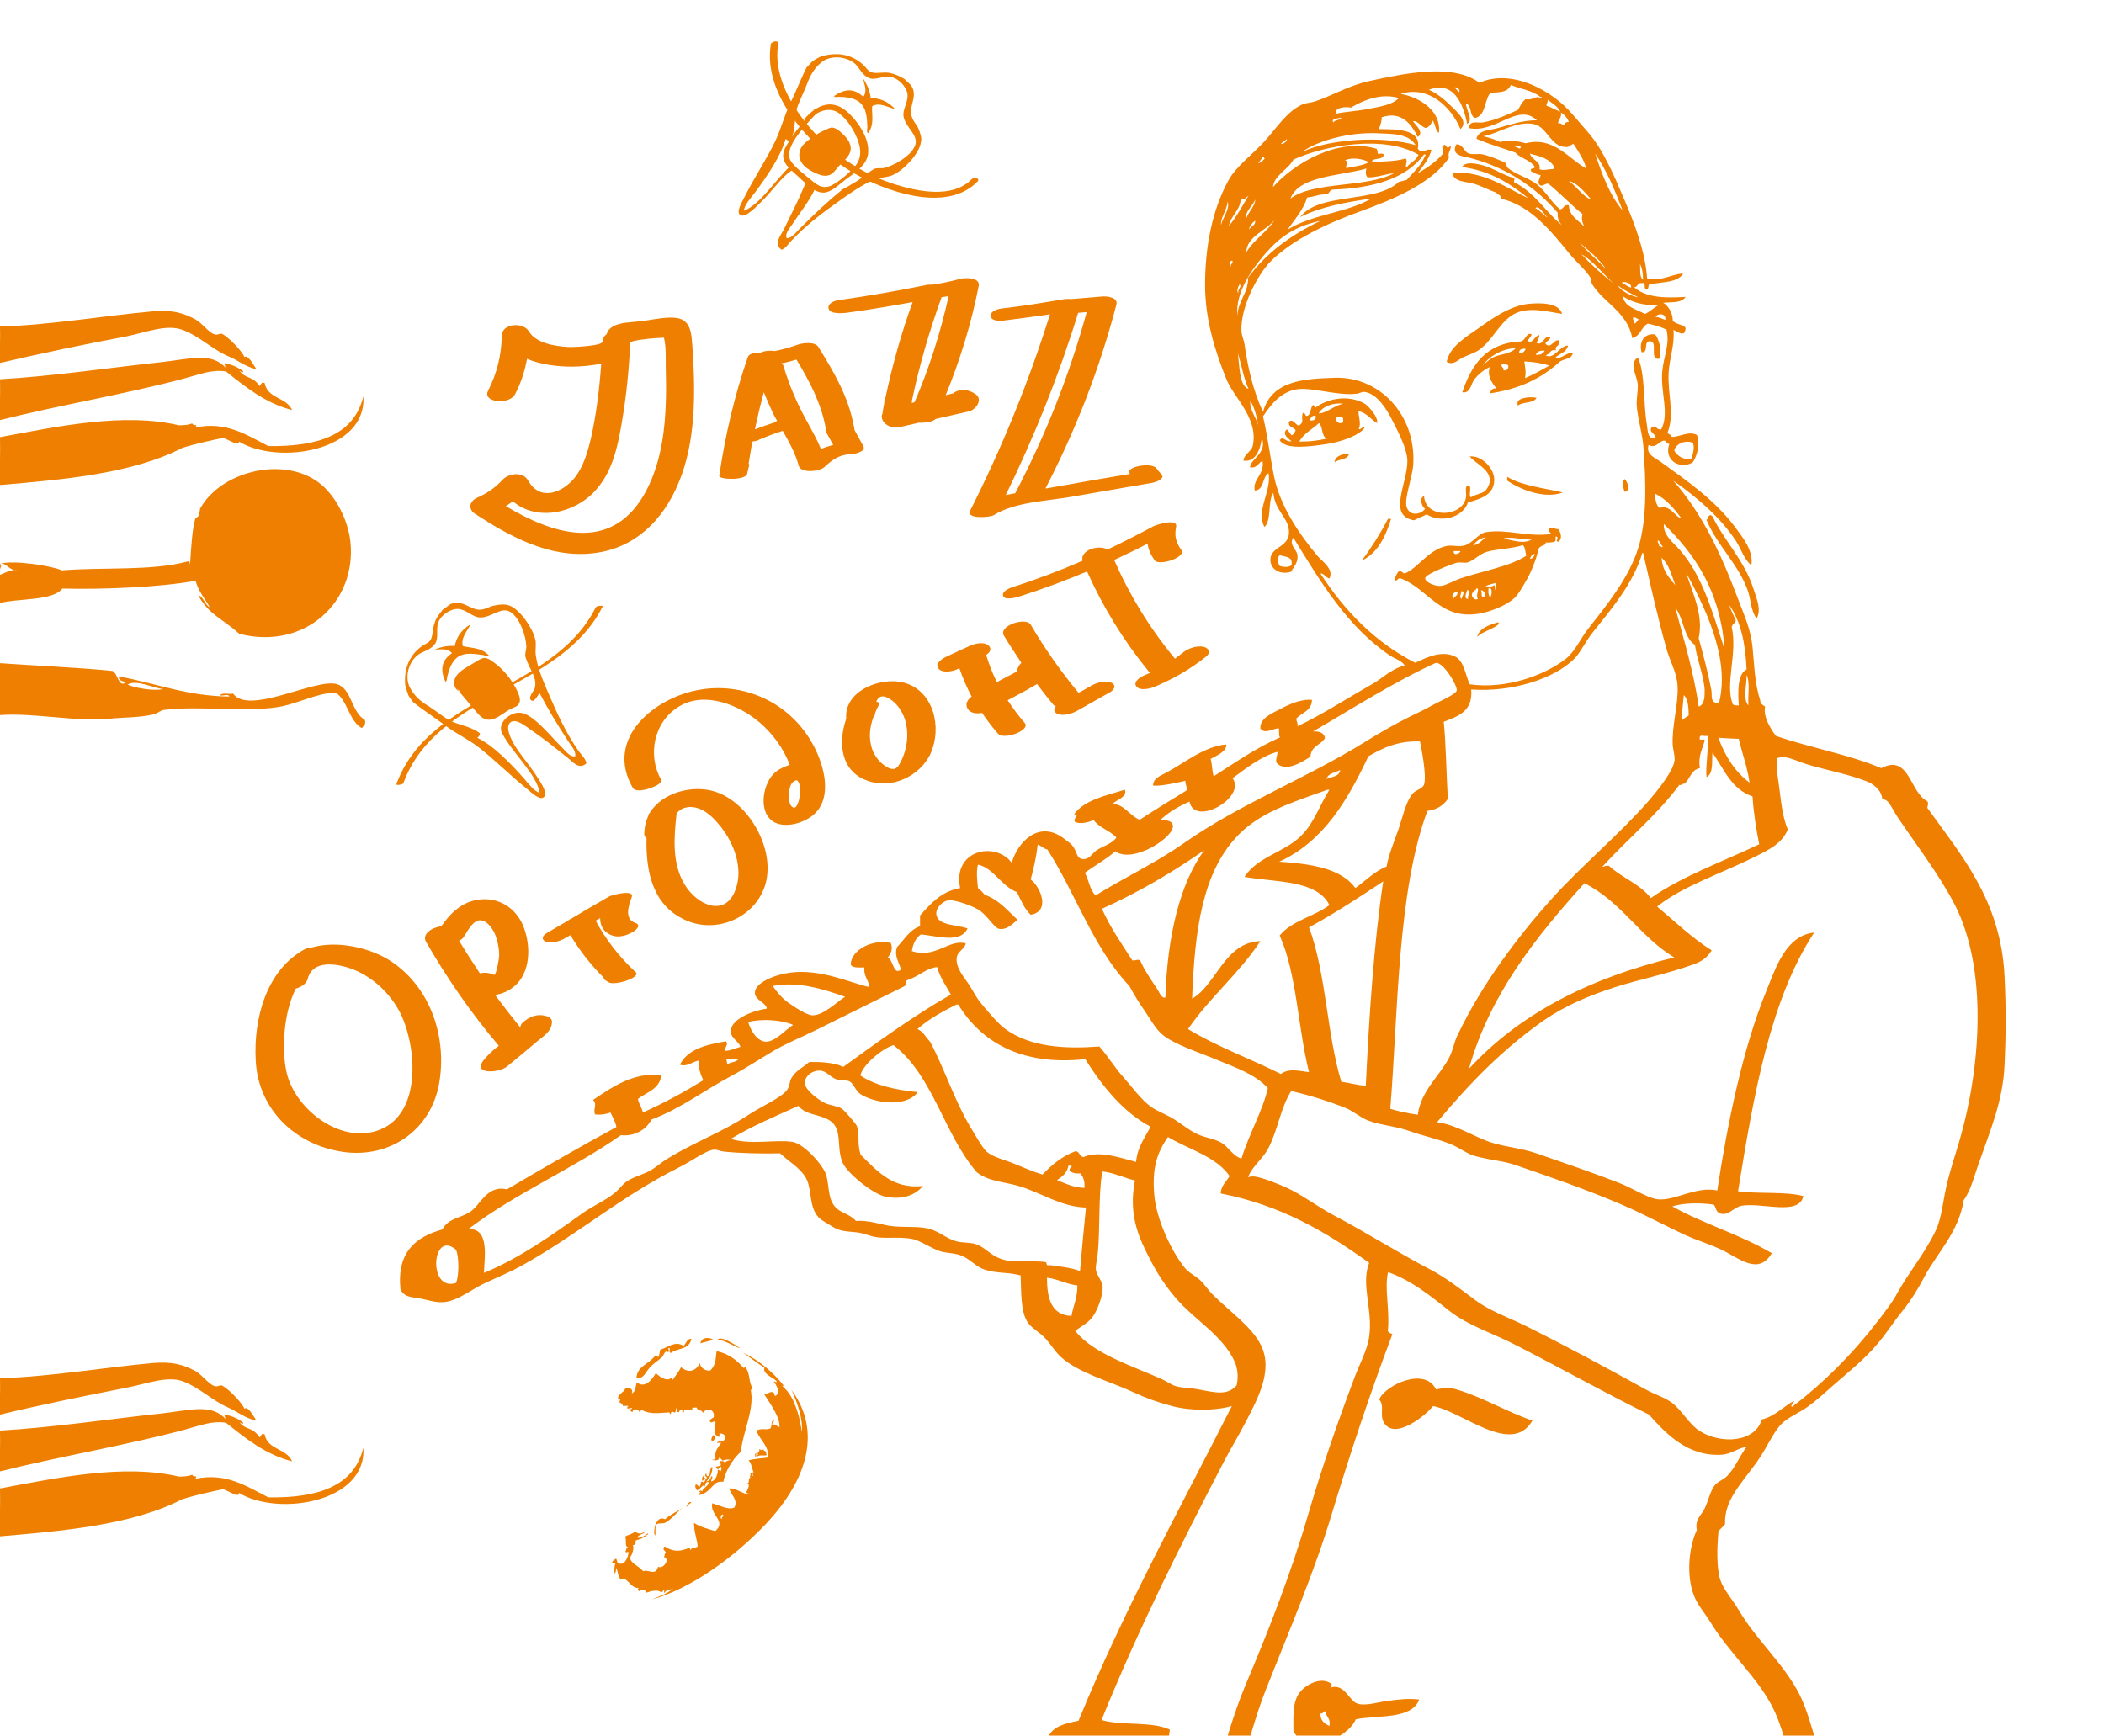 <svg version="1.1" id="Слой_1" xmlns="http://www.w3.org/2000/svg" x="0" y="0" viewBox="0 0 566.9 467.7" xml:space="preserve"><style>.st0{fill-rule:evenodd;clip-rule:evenodd}.st0,.st1{fill:#ee7f00}</style><g id="Layer_1"><path class="st0" d="M420.9 84.6c-4.3-.7-9.1-2-12.9 0-3.9 2.1-5.8 7.1-9.5 9.7-1.3.9-3.1 1.4-4.5 2.1-1.3.7-2.5 2.1-4.2 1.1.8-4.2 5.4-6.8 9.2-9.5 3.8-2.7 8-5.5 12.6-6.1 3-.3 8.4-.5 9.3 2.7zm25 5.5c1.2 1.2 2 4.9 1.1 6.6-2.9.3.2-5.3-2.9-4.7-1.1.5 0 3.2-1.8 2.9-.7-2.6.5-5.1 3.6-4.8zM414 107.2c-.8 1.6-3.8 1-5 2.1-1-2.2 3.4-2.5 5-2.1zm-50.5 15c-.3 1.8-2.8 1.4-3.9 2.4 0-1.9 2.8-2.4 3.9-2.4zm42.6 6.3c4 2.4 9.8 3 15 4.2-5 1.9-11.7-.9-15-3.2v-1zm31.6.6c.8.5 1.8 3.4 0 3.4-.3-1.2-.9-2.5 0-3.4zm23.2 9.7c.2 0 .3.3.5.3 3.1 6.6 8.6 11.8 11.1 19.7.7 2.3 2.2 5.4.8 7.9-1.7-2.4-1.5-5.3-2.4-7.6-2.5-7.1-8.2-12-11.1-19 .5-.3.3-1.2 1.1-1.3zm-86.1 1c-1.5 4.9-3.6 9.2-7.9 11.3 2.6-3.5 5-7.3 7.1-11.3h.8zm28.7 27.9c.3.1.7.5.3.5-1.6 1.4-4.2 1.9-5.8 3.4.7-2.4 3.1-3.1 5.5-3.9zm-16.6 206.7c1.9-.4 3.9-.5 5.5 0 7.1 2.1 13.9 6.2 20.5 8.4-5.6 9.7-18.9-2.5-26.8-3.9-1.9 2.5-10.3 9.3-13.2 4.5-1.3-2.2.3-4.5-1.3-6.3 1.8-4 12.4-8.8 15.3-2.7zm-28.7 80.5c4-1.7 5.3 3.6 7.6 4.2 2.3.7 5.8-.5 8.4-.8 2.7-.3 5.3-.7 8.2-.3-2.1 5.4-10.8 4.1-17.1 5.3-2 4.9-13.2 10.1-16.8 3.2 0-3.9-.3-7.7 1.6-10.3 1.6-2.2 5.9-4.6 8.7-2.4 0 .6-.1 1-.6 1.1zm-2.4 6.8c-.1 2 1.1 2.8 2.4 3.4.4-2.1-.9-2.4-1.1-3.9-.7-.2-.4.7-1.3.5zm104.8 9.8c1.8.9.9 3.9 1.1 5.5.7 7 4 14.2 5.8 21.3 5.4 21.7 11.6 42.5 14.2 66.6h-7.6c-2.9-22.9-8.7-42.3-13.9-63.4-2.1-8.4-5.1-15.3-5.8-25-3.4 1.1-6 2.8-9.7 2.9-1.4 0-2.7-.5-4.2-.5-3.9 0-8.6 1.3-12.9 2.4-13.3 3.3-27.7 7.7-43.7 8.2-7.4 24.1.1 54.1 6.8 74-2.3.6-5.7.1-8.4.3-4.5-15.5-10-35.1-8.7-55.8.4-6.7 1.7-13.8 4.5-18.7.9-.6-1.4-.8-.3-1.6 2-3.1 5-3.2 8.9-2.9 11.3 1 22.2-2.1 32.4-4.5 10.1-2.4 19.9-5.3 29.5-7.4 1 .3-.6 1.6.3 1.8 5.2.3 6.9-3 11.7-3.2zM412.7 90.1c-.2.7-.8 1.1-1.1 1.8 1.6.8 1.7-1.4 3.2-1.6-.1.8-.5 1.5-.8 2.1 1.7 1 2.2-2.4 3.7-1.6 0 1-1.1 1-1.3 1.8 1.5 1.7 2.4-1.5 3.7-.8.4 1.6-1.5 1.4-.8 2.6-1.8-.4-1.6 1.2-2.9 1.3 2.3 1.4 3.6-2.4 6.1-2.6-.4 1.8-2.2 2.2-3.4 3.2 1.6.6 2.9-1.3 4.7-1.3-.2 1.9-2.6 1.6-3.7 2.6-4.7 4.3-10.8 7.3-18.7 8.4.3-.7.6-1.5 1.8-1.3-1.1-1.5-2.6-3.2-1.8-5.8-1.3.6-3 1.8-4.2 3.4-.9 1.2-1 3.8-3.2 3.4 2.5-7.4 6.4-13.3 15.8-13.7 1.2-.2 1.5-2.6 2.9-1.9zm-13.2 8.4c.8-.7 1.6-1.5 2.6-2.1 2.1-1.1 4.9-.9 6.3-2.6-4.1.2-7.5 2.6-8.9 4.7zm9.8-3.4c1.1.2 1.5-.5 1.8-1.1-1-.1-1.8.1-1.8 1.1zm4.5.5c1.3.1 2-.3 2.4-1.1-1.4-.1-2.1.3-2.4 1.1zm-2.9 6.3c2.4-1 4.4-2.2 6.6-3.4-2-.6-4.3-1-6.8-1.1.3 1.8.5 3 .2 4.5zm-5.8-2.1c.9.1 1.4-.4 1.3-1.3-.3-.4-1.1-.3-1.8-.3-.2.9.7.7.5 1.6z"/><path class="st0" d="M478.5 198.3c9.2 3.2 19.7 5 28.4 8.7 7.6-4 7.7 6.7 12.4 8.9.4.8.1.9 0 1.8 9 12.6 19.8 24.9 20.8 45.3.4 7.9.4 15.7 0 24-.4 9.7-4 18-6.8 26.1-1.4 3.8-2.2 7.6-4.2 10.3-1.3 8.5-7.1 14.2-10.5 20.5-1.8 3.4-3.6 6.4-6.1 9.5-2.3 2.8-4.2 5.9-6.6 8.7-3.6 4.3-8.2 7.9-12.4 11.6-2 1.8-4.2 3.8-6.6 5.5-2.3 1.6-5.3 2.8-7.1 4.7-2.2 2.4-3.9 6.6-6.6 10.3-2.4 3.3-5.3 6.7-6.8 9.7-1.1 2.1-1.7 4.5-1.6 6.8-.5.8-1.4 1.2-1.8 2.1-.3 3.7-.6 9.4.5 12.9.9 2.7 3.3 5.3 5 8.2 4.7 8 12.1 14.4 16.3 22.6 3.2 6.4 4.1 13.3 6.8 19.2 2.7 5.9 6.4 11 9.5 16.3 6.6 11.5 9.9 24.7 15 36.8 5.2 12.2 11 23.6 17.1 34.7-2.5.6-6.2.1-9.2.3-5.9-11-11.3-22.3-16.3-34.2-5-11.7-8-24.4-14.7-35.5-3.3-5.4-6.8-10.3-9.2-16.1-2.4-5.9-3.2-12.5-6.6-18.7-4.2-7.8-11.3-14-16.1-21.8-1.6-2.6-3.8-5.1-4.7-7.6-2.2-5.6-1.2-13.5.8-17.6-.6-2.9 1.2-3.9 2.1-5.8 1-2.1 1.5-4.6 2.6-6.1.9-1.2 2.4-1.6 3.4-2.6 2.3-2.3 3.3-5.3 5.3-7.9-2.1.2-4.1 1.9-6.6 2.1-9.4.6-15.3-5.9-19.7-10.8-12.1-6-23.9-12.6-35.8-18.7-5.9-3.1-12.8-5.2-17.9-9.2-5.3-4.2-10.2-8.2-16.6-10.5-1 4.2.4 9.5 0 15.3-.5 1.3 1.6 1.2 1.1 1.6-6.1 16.2-11.4 32.2-16.3 48.4-4.8 15.9-11.4 31.2-17.6 46.9-3.1 7.7-5.1 16.2-7.9 24.5-5.4 16-10.5 32.7-13.4 51.3-1.8 11.2-3.6 21.6-3.9 34.2h-4.2c-.2-5.4.3-10.2.5-15.3-.7 1.9-.9 4.3-1.3 6.6.3-19.2 4-37.2 8.7-54 2.3-8.1 5.4-16 7.9-24 2.5-8.2 4.7-16.3 7.9-24 6.3-14.9 12.3-30.1 17.1-46.6 3.6-12.3 7.7-24.1 12.1-35.8 1.4-3.9 3.7-8 4.2-11.6 1.1-7.3-2.3-14 0-20-11.4-8.2-23.6-15.5-40-18.7.1-2.2 1.6-3.2 2.4-4.7-3.7-5.3-10.9-7.1-16.6-10.5-3 4.3-4.3 8.4-3.7 15.5.5 6.6 4.8 15.6 8.2 19.7 1.1 1.4 2.5 1.9 4.2 3.4 1.2 1.1 2.2 2.8 3.7 4.2 4.5 4.4 10.2 8.4 12.6 13.2 3.6 7-1.2 15.1-3.9 20.5-2 3.9-4.3 7.6-6.1 11.1-11.9 22.9-23.2 45.5-32.9 69.5 5.4 1.6 13.7.3 18.4 2.6-2.2 16.6-5.3 35.5-9.2 52.1-1.9 8.2-3.7 17.3-5 26.1s-4.9 15.5-11.3 19.5h-3.9c-.4-.8.8-1.3 1.1-1.6 4.6-4.4 6.3-9.6 7.4-18.2 2.1-17.2 7.4-31.3 10-48.4 1.3-8.6 1.8-17.3 3.9-25.3-3.2-1.6-8.8-.8-12.9-1.6-10.4 28.4-17.8 59.8-21.3 95h-7.9c.6-15.9 5.1-30.6 7.9-46.3 2-10.9 3.8-22.9 5.8-34.7.9-5.7 1.5-11.3 5-14.2-.8-.1-1.9.2-2.4-.3 1.2-3 4.6-3.8 8.2-4.5 12.2-29.8 27.2-56.9 41.3-84.8-4.6 1.3-11.2 1.3-16.1 0-4.7-1.3-6.6-2-10.8-3.9-5.8-2.7-14.3-5-19-9.2-1.5-1.3-2.7-3.3-4.2-5s-3.7-2.8-4.7-4.2c-2.2-2.8-1.9-8.8-2.1-12.9-3.5-1-6.7-.4-10.3-1.8-2.1-.9-3.8-3-6.1-3.7-1.7-.6-3.8-.5-5.5-1.1-2.5-.9-4.8-2.6-7.1-3.2-3.3-.7-6.7-.1-9.7-.5-1.7-.2-3.5-1.1-5.3-1.3-3.6-.4-4.6-.2-7.1-1.8-1.1-.7-2.6-1.5-3.2-2.1-2.4-2.5-2-5.8-2.9-9.2-1-3.7-4.9-5.6-7.6-8.2-4.9.1-10.7 0-15.3-.5-.8-.1-1.8-.6-2.6-.5-2.1.2-6.3 3.3-9.2 4.7-15.8 7.9-27.6 18.3-42.6 26.6-2.9 1.6-6.2 3-9.5 4.5-3.1 1.4-6.1 3.7-8.9 4.7-3.2 1.2-5.3.4-8.4-.3-2.2-.5-4.8-.2-5.8-2.6-1-10.1 4.2-14.1 11.3-16.1 1.5-2.9 4.5-3 7.1-4.5 3.1-1.7 4.7-7.6 10.3-6.3 9.7-5.7 19.5-11.4 29.5-16.8-.3-1.5-1-2.6-1.6-3.9-1.2.4-2.5.7-4.2.5-.5-1.7.7-2.6-.5-3.9 4.8-3.2 11-7.7 18.4-6.6-.5 3.7-3.9 4.5-6.3 6.3.2 1.5 1.1 2.3 1.3 3.7 5.8-2.6 11.1-5.5 16.3-8.7-.7-1.5-1.3-3.1-1.3-5.3-1.6.3-3.2 1.8-5 1.1 2.1-4.2 7.1-5.4 12.4-6.3.8.9-.4 1.6-.3 2.6 1.6-.1 2.8-.7 4.2-1.1-.3-1.4-2.6-2.3-2.6-4.2 0-3.3 6-5.6 9.7-6.1-.1-1.6-3.1-2.2-3.2-4.2-.1-2.8 5.5-5 9.5-5.5 8.2-1.1 16.4 2.8 21.3 3.9.2-1.3-1.6-2.9-1.3-5.3-1.5 0-3.2.2-3.7-.8.2-4.1 6.1-6.9 10.8-5.8.7 1.5 0 3.1-.8 3.9 1.5.7 1.5 4.7 3.4 3.4.5-.8-2.1-3.8-.8-6.3 1.9-1.9 3.2-4.5 6.1-5.5v-2.9c2.9-3.2 5.7-6.5 10.8-7.4-2.1-10.3 9.5-12.7 13.9-6.8 1.6-5.6 7.2-11.4 13.7-6.8 1 .7 2.4 1.8 2.6 2.1 1.5 1.9 1 3.5 2.9 3.7 1.8.1 2.4-1.5 3.7-2.4 1.7-1.1 4.1-1.7 5.3-3.4-1.7-1.9-4.6-2.6-6.1-4.7-1.3.5-3.5 1.2-5 .5-.9-.9 1.5-1.8-.3-2.1 2.9-3.9 8.6-5 13.7-6.6.7 2.1-2.4 2.7-3.4 3.9 3.1-.2 4.7 3.2 7.4 4.2 4.1-2.7 8.4-5.3 12.6-7.9.2-1.2-.4-1.6-.3-2.6-1.8.4-6.4 1.5-8.7 1.3-.1-2.1 2.4-2.8 3.9-3.7 4.7-2.5 9.9-6.9 15.8-7.4.2 1.9-2.6 3-4.2 3.9.4 1.4.4 3.3.8 4.7 5.8-3.7 11.3-7.6 17.9-10.5-.4-.4-.2-1.5-.3-2.4-1.1-.3-3.8 1.8-5 0-.2-2.8 3.2-4.1 5.5-5.3 2.4-1.3 5.7-2.7 8.4-2.4-.1 3-2.7 3.4-4.2 5-.1.8.5 1.1.3 2.1 6.6-3.1 12.8-7.2 19.7-11.1 3.3-1.8 5.2-4.2 9.2-5.3-1-1.4-2.7-1.8-3.9-2.6-11.6-7.8-18.7-19.8-26.1-31.8-1.4 1.8.9 3.1 1.1 4.7.2 1.8-.8 3-1.8 4.5-3.2.9-5.6-.9-5.5-3.4.1-3.5 5.3-3.2 5-7.6-.2-3.7-3.8-5.5-4.2-10.3-1.6 2.2-.4 7.4-2.4 9.2-2.4-4.4 2-9.7 1.1-14.5-1.8 1.1-1.1 4.5-3.7 4.7-.7-3 2.6-4.2 2.1-7.9-.8-.2-1.4 2.1-3.4 1.6.2-2.3 4.7-3.8 3.2-7.9-.4 3.1-1.7 6.7-5 6.1.4-2 2.3-2.4 2.6-4.2 1.4-7.3-5.1-12.7-7.1-17.6-3.1-7.6-5.8-16.2-5.8-25.5 0-10 1.8-20 6.3-28.2 2-3.7 6.4-6.9 9.7-10.5 3.3-3.6 6-8.1 10.3-10 1-.4 2.2-.4 3.4-.8 4.7-1.6 9.1-4.3 14.7-5.5 8.9-1.9 22.3-4.9 29.5.5 9.1-4 20 2.5 25 8.4 1.3 1.5 2.7 3.1 3.9 4.5 4.3 4.8 7.2 11.6 10 18.2 3 7 5.8 14.4 6.3 21.6 3.6 1 6.4-1.1 9.7-1.3-1.4 2.5-5.5 2.2-8.7 2.9-1-.2-.3 1.3-1.1 1.3-1.1.2.1-2-1.3-1.6-1.3-.2-1 1.1-2.1 1.1 3.4 3 8.9 2.9 13.9 2.6-1.3 1.8-3.7 1.3-6.1 1.6 1 .4 2.6 2.4 2.6 4.7.6 1.3 4 1.1 3.4 2.6-.3 2-2.2.4-3.2 0 .4 4-1.1 7.6-1.3 11.6-.3 5.7 1.7 11.1-.3 16.1.2.5 1 .4 1.1 1.1 1.8.2 4.7-1.7 6.8-.5 1 2.3.1 5.6-1.1 7.4-3.4 2-7.9-.5-6.3-5-.7 0-.8-.4-1.1-.8-1.4-.5-2.3 2.3-4.5 1.1-.8 2.6 1.7 3.4 3.2 4.5 7.2 5.2 14.9 10.5 20.3 17.9 1.9 2.6 4.8 6.1 4.2 10-2-1.5-2.7-4.3-4.2-6.6-4.2-6.3-9.9-11.2-16.3-15.8-.2 0-.3-.3-.5-.3 7.8 8.8 12.9 19.8 17.4 31.8 1.6 4.3 3.4 8 3.9 12.9.5 4.7.5 9.6 2.1 14.5 0 1 .8 1.2 1.3 1.6-.6 2.7 1.5 6 2.9 7.9zm4.7 179.5c0 .4-1 1.1-.3 1.3 8.6-6.6 16.2-14.2 22.9-22.9 2-2.6 4-5.1 5.5-7.9 3.2-5.7 7.6-11 10.3-16.8 1.6-3.4 1.9-7.9 2.9-12.1.9-4 2.3-8 3.4-11.8 5.7-19.4 7.9-46.2-1.3-64-4.4-8.4-10.5-16.2-15.5-23.7-1.5-2.3-2.2-4.6-3.9-4.5-.3-2.4-1.8-3.5-3.4-4.5-5.1-2.2-11.2-3.2-17.1-5-2.7-.8-5.4-2.5-7.9-1.6-.4 2.4.4 5.8.8 9.5.4 3.4 1 7.2 2.1 9.7-1.5 3.8-5.1 5.5-8.9 7.4-9 4.5-19.5 7.9-26.3 13.4 4.8 4 9.3 8.4 14.7 11.8-1.2 2-2.8 3-4.7 3.7-7.4 2.7-14.8 4.1-21.6 6.3-7 2.3-13 4.8-19 8.9-11.1 7.8-19.8 16.8-28.7 27.4 5.3.7 10 4 14.7 5.5 3.8 1.2 8 1.5 12.1 2.9 8.1 2.8 14.3 4.9 22.1 7.9 3.5 1.3 8 4.3 10.8 4.5 4.7.3 10.1-3.6 15.8-2.4 2.7-17.8 6.8-38.1 13.2-53.7 2.6-6.4 5.3-15 12.9-15.8-11.9 18.2-16.3 43.9-20.5 69.7 5.5.8 12.6 0 17.6 1.3-1.1 5.4-11 1.7-16.6 2.6-2.2.4-3.5 2.8-5.8 2.1-1.3-.4-1.1-1.9-1.8-2.4-3.4-.5-8.3-.5-11.1.5 8.4 4.7 18.6 7.7 26.8 12.6-3.7 6.2-8.9 1.2-13.9-1.1-3.5-1.6-6.6-2.5-9.2-3.7-6.3-2.9-11.9-6-17.6-8.4-9.1-3.9-18.6-7.2-28.2-10.5-3.5-1.2-7-1.4-10.8-2.4-2.4-.6-4.5-2.4-7.1-3.4-3.3-1.3-7.1-2.1-10.8-3.4-3.9-1.4-8-1.6-11.3-2.9-2.2-.9-4-2.6-6.1-3.4-4.8-1.9-9.7-3.4-14.5-4.5-2.9 4.6-3.6 10.5-6.1 15.3-1.5 3-4.4 4.9-5.5 7.9 1-.3 1.7-.2 2.6 0 2.6.6 5.6 1.9 7.9 2.9 4.1 1.9 8.1 5 12.6 7.4 8.7 4.6 17.2 10 25.8 14.5 4.4 2.3 8.1 5.2 12.1 8.2s8.6 4.6 13.2 6.8c11.3 5.6 22.2 11.5 32.9 17.4 2.3 1.3 5 2.1 6.8 3.4 3 2.1 4.8 6 7.9 7.9 5.7 3.5 14.8 3 16.6-3.2 3.6-.8 6.3-3.9 8.7-5 0 .3-.1.3-.2.3zM399.5 33c3.5-.6 6.9-2.2 9.5-3.4.6-1 1.1-2.2 2.1-2.9 1.8.5 2.8-1.1 3.9-.3.4.1.7-.3 0-.3-2-1.7-5.3-2.1-7.9-3.2-1 2.1-2.9 1.9-5.5 2.1-1.7 1.9-1.2 6.2-4.2 6.8-1.5-.6-.8-3.4-2.4-3.9 0 1.7 2.1 4.5.3 5.5-1-5.4-3.7-11.8-10.3-9.2 2 .8 4.2 2.6 6.1 4.5 1.4 1.4 4.7 4 2.4 6.1-2.4-5.9-8.6-11.9-16.1-9.5 5.6 1 11 4.9 10.3 10.5-1.1-.7-.9-2.6-1.8-3.4-.2 1.1-.8 1.8-1.8 2.1-1.2-.4-2.4-2.2-3.4-1.8.8 1 3.1 3.1 1.3 4.2-1.7-3.4-4.4-7.1-9.7-5.3 0 .9-.3 2.1-.8 3.2 5.1 0 11.6 0 10.5 5.3 1.5 1.7 1.9-.2 3.7.3-.7 2.6-2.3 4.3-3.7 6.3 2.5-1.5 5-3.1 6.8-5.3.1-1.3-.7-2 .5-2.4.9.9.5 1.1 1.6.3.1 1.3-.9 1.6-.5 3.2-4.6 6.9-14.9 11.2-24 14.5-8.6 3.1-18.1 7.5-24 13.4-3.5 3.5-8.3 12.5-7.9 19 .1 1.1.6 2.1.8 3.2.9 6.5 2.4 12.8 5 18.4 2.4-8.8 11.9-8.9 19.2-9.2 12-.5 22 9.8 21.3 23.2-.2 3.6-2.5 9.3-1.8 11.6.8 2.6 3.8 2.1 5 .5-.9-.4-1.7-3-.3-3.4.4 6.2 10.4 5.7 11.3.3.2-1.1-.6-3.2.8-3.2.8.5-.2 2.7.5 3.2 1.6-1 3.3-.9 4.2-2.1 3.2-4.6-2.9-6.8-4.5-8.9 3-.4 6.8 3.1 6.6 6.6-.2 3.8-3.6 4.8-7.1 5.8-1.2 3.9-7.1 5.7-11.1 3.2-1.1.6-2.3 1-3.4 1.6-7.3-1.2-1.7-10-1.8-16.1-.1-3.5-2.9-8.5-4.2-11.1-1.2-2.4-3.9-7-7.4-7.4-.6-.1-1.5.5-2.1.5-4.4.5-9.7-1.1-13.9-1.3-5.7-.3-8.8 3.7-11.3 7.4 1.3 5.6 1.9 10.7 2.9 15.8 1.7 8.6 7 16 11.6 21.6 1.4 1.7 4.7 3.7 3.4 6.3-.9-.2-1.8-1.7-2.4-1.3 6.5 10 14.6 18.4 25.5 24 2.9-1.3 6.8-3.4 10.5-1.8 2.7 1.1 3 5.1 4.2 7.6 9.7 1.4 20.1-2.4 25.8-6.8 2.7-2.1 3.9-5.4 6.3-8.4 4.8-6.1 10.2-12.8 12.9-20.3 2.9-8 2.5-19 1.8-28.4-.2-3.5-1.6-7.8-1.8-11.3-.1-1.8.3-3.4.3-5.3-.1-2.7-2.6-5.8 0-7.6 2 4.2 1.5 12.8 2.4 17.9.3 1.6.1 4.4 2.4 3.9.1-1.3-2-1.6-1.1-2.9 1.1-.9 1.4.8 2.6.5 2.3-4.4-.3-10.1.3-15.8.4-4 2.1-7.3 1.1-11.1-1.5-.7-3.2-1.2-5-1.6-1.8.9-2 3.4-4.2 3.9-1.3-7-7.7-9.5-10.8-14.5-.3-.5-.2-1.3-.5-1.8-1.1-1.9-3.7-4.1-5.5-6.3-5-6.1-10.6-13.2-18.7-15 .3-1.2-.9-.8-1.1-1.6-1.9-.6-3.8-1.7-6.1-2.4-2-.6-5.4-.4-5.8-2.9 8.6-.7 15.1 4.4 20.5 6.8-4.9-3.9-10.2-7.4-17.9-8.4 1.1-1.6 3.8-.9 5.5-.5 2.8.7 6 2.9 8.4 3.4.6.5-.2.9.3 1.3 5.6 2.7 9 8.8 13.2 11.8-1-.7-1.7-1.8-1.6-3.7-5.8-6.7-13.6-12.1-23.4-14.7-1.6-.4-5.6-.6-3.9-3.7 1.6-.2 2.1 1.9 3.2 2.4 1.3.5 2.7 0 3.9.3 1.2.2 5.2 1.7 6.3 2.4.1.1.1.9.3 1.1 2.3 2 5.6 2.7 7.9 4.5 2.6 2 3.7 4.6 6.3 6.8 1.1 0 .9-1.4 2.4-1.1.2 3.1 2.6 4 4.2 5.8-.5-1.1-.9-1.9-.5-3.4-3.2-2.6-6-5.6-9.2-8.2-1-.2-1.5 1-2.4.3-.7-.8.2-1.8.3-2.6-1-.2-1.9-.6-2.6-1.1-.3-1 .9-.5 1.1-1.1-1.5-2.1-3.8-2.2-5.3-3.9-3.6-1.2-7.2-2.3-10.5-3.7.5-2.4 3.7-2.3 5.8-2.9 3.3-.9 6.7-2.1 10.5-2.1-5.2-4.9-11.1 3.7-18.4 2.1.3-2.2 2.5-1.3 3.8-1.5zm-6.3-8.2c.3-.9-1-1.6-1.3-1.1.6.2.7.9 1.3 1.1zM364 29c-1.2-.3-4.7-.1-3.9 1.6 2.4-.5 5.9-.7 8.9-1.3 3-.6 6.3-1.1 7.9-2.9-5-1.4-9.7.7-12.9 2.6zm52.7-.5c1.3.4 2.4 1.1 3.7 1.6-.7-1.5-2.1-2.2-3.4-3.2.1.8-.4 1-.3 1.6zm3.1 4.7c.8-.1 1 .4 1.6.5.2-.5.5-.9 1.3-.8-.4-1.2-1.2-2-2.1-2.6.2 1.5-.7 1.8-.8 2.9zm-60.5-.2c.4-.8 1.8-.5 2.1-1.3-.8.2-3 .3-2.1 1.3zm62.4 6.6c-3.8-.1-4.9-5.3-8.2-6.1-4.8-1.2-10.4 2.8-13.9 3.2 1.7.4 3.3.9 4.7 1.6 1.8-.8 4.8-.2 6.8.3 7.6-1.9 11.5 4.2 16.3 6.8-.7-2.6-2.1-4.5-3.4-6.6-.9.1-1 1-2.3.8zm-50.8-3.7c-7.4-.3-15.9 2-20 5 7.8-3.6 21.8-4.3 30.5-1.8-1.9-3.2-6.3-3-10.5-3.2zm-25.8 2.9c.9.1 1.9-1 1.6-1.3-.5.5-1.2.8-1.6 1.3zm24.7 5c2.6-.5 5.7-.1 8.9-1.1.8.5-.3 2.1.3 2.4.9-1.3 2.6-1.8 3.2-3.4-9.1-5.4-25.1-2.6-33.7 1.3-1.4 2.7-5.3 4.3-5.5 7.4 5.5-6.2 17.4-13.5 27.9-10.3.2.3.3.7.3 1.3.5.2 1.5-.3 1.6.3.1 1.6-3.8.7-3 2.1zm40-4.2c-.2-.2-1.5-.6-1.6 0 .8-.1 1.3 1 1.6 0zm5 6c1.3.5 2.1-.1 3.7 0 .1-.2 0-.5.3-.5-1.1-2.3-3.8-3-6.6-3.7.6 1.8 3.1 2.1 2.6 4.2zm22.4 11.1c-2.1-5.5-4.3-10.8-7.4-15.3 1.9 5.7 3.9 11.2 7.4 15.3zM359 51.1c-.9.2-.8 1.3-1.8 1.3-2-.1-3.1.7-5 .8-1 3.4-3.8 6.5-5.3 8.7 6.7-4.2 15.9-4.5 22.6-8.4-7.1 1-13.8 2.3-19.2 5 5.2-6.8 20.5-3.6 26.6-9.5.7-.1 1.4-.4 2.1-.5 1.8-2.1 3.9-3.8 5-6.6.3 0 .2-.3-.3-.3-4.9 6.6-13.7 9.1-24.7 9.5zM339 44c.8-.2 1.3-.8 1.8-1.3-.3 0-.2-.5-.5-.5-.4.7-.9 1.2-1.3 1.8zm23.4-.8c1 .2.2 1.3.3 2.1 2.1-.5 4.5-.6 6.1-1.6-1.4-.9-4.6-1.4-6.4-.5zm-14.7 10.3c6.3-4.7 20.3-2.8 27.9-6.8-2.5.2-4.3 1.1-7.1 1.1-.6-.5-.6-1.6-.3-2.4-7.2 2.1-18.2 1.9-20.5 8.1zm81.1.3c-1.7-1.8-3.8-4.6-6.1-5 2.1 1.4 4 4.4 6.1 5zm-94.5 0c-.3 3.1-2.6 4.2-3.2 7.1 2-2.3 4-6 5.3-8.2-.6.5-1 1.1-2.1 1.1zm1.5 5c.6-1.7 2.5-3.5 2.4-5-.6 1.7-2.8 3.1-2.4 5zm-6.8 1.8c.5-2.1 2.4-4.1 1.8-6.3-.2 2.3-2 4.4-1.8 6.3zm87.9-2.1c-.9-.7-2.3-3.4-3.2-2.4 1.2.5 3.1 2.7 3.2 2.4zM335.8 68c1.9-3.3 6-5.9 7.6-8.7-2.3 2.9-7.5 4.4-7.6 8.7zm.8-6.1c.3-1 1.7-1 1.6-2.4-.8.4-1.8 1.9-1.6 2.4zm18.7-2.3c-6.8 1.6-10.6 4.4-14.5 8.9-3.4 4-8 10.2-7.4 16.6.2-4.2 2.9-5.9 2.9-10.3 4.9-6.7 11.6-11.5 19.5-15.3-.1.1-.3.1-.5.1zm77.4 12.9c-1.7-2.7-5.7-5.9-7.1-7.1 2.2 2.5 4.8 4.7 7.1 7.1zm2.1 3.9c-2.8-2.5-5.8-6.3-8.7-7.9 2.7 2.9 5.6 5.5 8.7 7.9zm-103.2-4.5c-.1-.8.6-.8.5-1.6-.8-.3-1 1.4-.5 1.6zm111.1 3.5c0-1.7-.2-3.1-.8-4.2.1 1.5-.2 3.5.8 4.2zm-3.2 2.1c.1-1.3-1.9-1.8-2.6-1.3 1 .3 1.5 1.1 2.6 1.3zM333.7 79c-.4-1.1 1.1-1.7.3-2.4-.3.5-1 1.9-.3 2.4zm107.7 1.1c-1.9-1-3.9-1.9-5.5-3.2 1 1.7 3.9 3 5.5 3.2zm1.8 4.5c1.4-.6 2.4-1.7 3.7-2.4-4.2.2-7.3-.8-9.7-2.4.6 3 3.7 3.5 6 4.8zm2.9.8c1 .1 1.7.5 2.6.8.3-1.8-2-1.9-2.6-.8zm-5.8 1.8c.7-.1.7-.8 1.3-1.1-.6-.2-.8-.7-1.6-.5-.1.8.5.8.3 1.6zm-103.9 17.6c-1.3-2.9-1.9-6.5-2.9-9.7.5 3.5.4 9 2.9 9.7zm2.6 9.8c-.4-2.5-1-4.8-2.1-6.6-.3 2.3 1.5 4.4 2.1 6.6zm112.1 6.8c.9 1.5 2.5 2.7 4.7 2.1.3-1.1.9-3 .3-4.2-2.1-.8-4.6.3-5 2.1zm1.9 18.2c-2-2.6-4-5.1-7.1-6.6.1 1.6.3 3.2 1.3 3.9 2.8-1.1 4.2 2.6 5.8 2.7zm-.3 8.7c5.9 6.8 8.5 16 11.6 25.5 0 .3.1.7.3.3-1.3-15.1-8-24.8-16.3-32.9-.2 3.1 2.6 5 4.4 7.1zm-4.7-1.1c-.6-.4-.6-1.3-1.3-1.6-.2.8.5.8.3 1.6.5-.3.9.7 1 0zm-19 23.4c-1.8 2.3-3.1 5.1-4.7 6.8-5.5 5.6-17.2 9.2-27.9 8.4.5 5.9-3.5 7.2-7.4 8.7.6 5.9.7 13.8 1.1 20.8-1.2 1.7-2.9 2.9-5.5 3.2-8.1 21.7-7.9 54.3-10 80.3 2.3.7 4.8 1.2 7.4 1.6.9-6.5 5.7-10.2 8.4-15.3 1.1-2 1.4-4.4 2.4-6.3 6.4-13.4 15.8-26 25.3-36.6 8-8.9 18.1-17.2 26.3-26.6 2.3-2.7 6.6-8 6.8-10.8.1-1.2-.4-2.7-.5-3.9-.3-5.4 1.6-11.1 1.3-16.1-.2-3.6-2-6.5-2.9-9.7-2.4-8.4-4.3-17.1-6.3-25.8 0-.2 0-.3-.3-.3-2.4 8.3-8.5 15.3-13.5 21.6zm-84.2-18.1c.9.3 2.7.5 3.2-.3.4-2.3-1.8-2.1-3.2-2.6-.8.8-.5 2.1 0 2.9zm106.6 5.2c-1-2.7-1.7-5.6-3.7-7.4.2 3.6 2.1 5.4 3.7 7.4zm6.3 14.3c1.1 3.9 2.6 9.7 3.4 13.9.3 1.4-.5 3.9 2.1 3.4 3.1-12.3-4.4-26.7-8.9-35 1.6 5.2 4.8 11.3 3.4 17.7zm10-4.8c-.1.8-1 .9-1.1 1.8 1.6 7.2-1.9 15.4.3 20.8.3.3.9.3 1.6.3-.2-3.3-.5-8.4 2.1-9.7-.3-7.1-1.6-13.1-4.7-17.4.5 1.5 1.2 2.8 1.8 4.2zm-10 23.2c1.7-.5 1.6-3.1 1.6-4.5-.2-3.8-2.2-8.6-2.6-12.1-3.1-2-3-7.2-5.3-10 2.3 8.7 4.9 17 6.3 26.6zM319 227.2c15.1-10.6 32.9-17.4 49-27.4 3.7-2.3 7.3-4.4 12.1-6.8 1.5-.7 3.6-1.7 6.3-3.2 1.9-1 5.8-2.7 6.1-3.7.3-1.3-3.9-8.2-5.8-7.4-10.8 4.9-22.9 12.6-32.9 18.4 1.7-.1 3 .4 3.2 1.8-1.1 1.9-3.8 2.1-3.9 5-2.2 1.4-6.8 4.4-9.2 1.6-.2-1.2.3-1.8.3-2.9-4.3 1.1-8.5 4.5-12.1 7.1 3.8 5.2-10.3 13.2-11.6 6.3-3 1.3-5.7 2.9-7.9 5 1.3 0 3.1 0 3.4 1.3.8 3.1-10.7 10.6-15.5 7.1-2.5 2.2-5.5 3.8-8.2 5.8 1.1 1.9 1.3 4.6 2.9 6.1 7.5-4.7 16.1-8.7 23.8-14.1zm152.1-37.1c-.2-2.7.5-6.3-.5-8.2.1 2.5-1.1 6.6.5 8.2zm-17.9 4c.5-.5 1.2-.9 1.8-1.3 0-2.2-.2-4.4-1.3-5.5-.2 1.9-.6 5.2-.5 6.8zm4.8 4.7c-.4 1.1 1.4 0 1.3.8-.6 2.3-1.8 4-1.3 7.4-2.4.4-2.6 3-4.2 4.2-.6-.1-.6.5-1.3.3-6.1 8.2-14 14.6-20.8 22.1.6-.1 1-.4 1.8-.3 3.4 3.2 8.4 4.9 11.3 8.7 8.6-6 19.4-9.8 29.2-14.5-.8-4.1-1.5-8.3-1.8-12.9-5.7-1.9-7.7-7.4-10.8-11.8-.2 2.6.3 5.7-1.6 6.6-.3-3 .6-7.1.3-11.1-.7.2-2.3-.5-2.1.5zm13.4 12.1c-.6-4.3-2-7.8-2.9-11.8-2.6-.1-2.6-.1-5.5-.3 1.8 5 4.5 9.2 8.4 12.1zm-102.7-7.1c-5.6 11.8-12 22.9-24 28.4 8.7.6 16.6 1.8 20.5 7.1 2.8-2 5-4.4 8.4-5.8.6-3.3 2-6.6 3.2-10 1.1-3.2 1.9-7.2 3.7-9.5.9-1.2 2.7-1.3 3.2-2.6.8-2.5-.9-10.6-1.1-11.6-6.1-.2-10.1 1.8-13.9 4zm-11.3 6.1c1.4-.6 3.5-.6 3.7-2.4-1.3.7-3.2.8-3.7 2.4zm.3 2.9c-10.1 3.6-18.7 6.3-24.7 12.9-8.8 9.6-11.1 24.2-11.8 43.4 6.5-3.6 8.7-15.2 18.4-15.5-5.7 8.7-13.6 15.1-19.5 23.7 7.7 4.7 16.8 8 25 12.1 2.4-1.7 5.2-.7 7.6-.5-3-11.9-3.3-26.6-7.9-36.8 3.2-4 9.3-5.1 13.4-8.2-3.4-6.8-14.2-6.1-22.9-7.6 3.6-5.5 10.8-6.6 15.3-11.1 3.5-3.5 4.8-7.9 7.6-12.4h-.5zm-80 24.2c2.6 1.9 5.5 8.6 0 9.5-1.7-1.6-2.6-3.9-3.7-6.1-4.2-1.6-6.4-6.6-10.5-7.4-.5 1.8-.2 4.4 0 6.3.9.6 1.4 1.4 1.8 1.8 3.9 1.4 6.2 4.3 8.9 6.8-.9.4-2.5 2.8-5 2.4-1.4-.3-3.4-4-5.8-5.3-2-1.1-6.2-2.6-7.9-2.4-1.3.2-3.5 1.9-3.2 3.9.5 3 5.4 2.6 8.4 3.7-1.9 4.1-8.2 2-12.6 1.6-1.3 1-2.1 2.4-2.4 4.5 6.4 2.1 9.9-3.3 14.5-2.1-.2 1.5-2.1 2.1-2.4 3.7-.5 2.9 2.3 5.8 3.4 7.6.9 1.4 1.8 3.1 2.6 4.2 1.6 2 5.2 6.3 7.1 7.6 6.8 4.9 16 5.4 25.3 4.7 2.5 2.8 4.2 5.8 6.6 8.4 2.2 2.5 4.8 6.1 7.4 7.9 1.7 1.2 4.3 2.1 6.3 3.4s4.1 3 6.1 3.9c2 1 4.6 1.2 6.6 2.4 1.8 1.1 3.1 3.6 5.3 4.2 2-6.5 5.9-13.3 7.1-19-3.5-3.8-8.7-5.5-13.7-7.6-4.2-1.8-11.5-4.1-14.7-6.8-1.9-1.6-3.4-4.4-4.7-6.3-1.5-2.1-2.9-4.4-4.2-6.8-9.7-10.2-14.6-25.2-22.1-36.8-1.1-.2-1.6-1-2.6-1.3-.4 3.5-1.1 6.5-1.9 9.4zm19.2 7.9c2.3 5.1 5.3 9.4 8.2 13.9 1.1.1 1.2-.4 2.1 0 1.1 2.5 2.7 4.9 4.2 7.1.9 1.2 1.4 3.2 2.6 2.9.5-16.1 3.8-30.7 10.5-39.7-8.5 5.9-17.6 11.3-27.6 15.8zm75.8-7.4c-6.5 4.3-13 8.6-20 12.4 4.6 12.2 4.8 28.8 8.7 41.6 2.2.3 4.2.9 6.6 1.1.9-18.9 2.2-38.7 4.7-55.1zm54.2.5c-12.7 14.1-25.4 29.7-31.1 50 13.6-14.8 32.4-24.4 55.3-30-9.2-5.5-14.3-15.1-24.2-20zm-182.4 26.1c-.9.4.1 1.4-1.1 1.8-7.9 3.9-15.7 7.8-23.4 11.6-4 2-8.1 3.6-11.8 5.8-3.7 2.2-7.3 4.6-11.1 6.6-7.5 4-13.8 8.9-21.6 11.8-1.3 2.7-4.6 4.6-8.2 4.2-13 9.1-28.5 15.7-41.1 25.3 5.8-.3 4.3 7.7 4.2 11.8 9.7-4 18.5-10.3 26.6-16.1 2.8-2 6.2-3.4 8.7-5.5 1.2-1 2-2.3 3.4-3.2 1.8-1.1 3.8-1.6 5.8-2.6 1.7-.9 3.3-2.4 5-3.4 7.5-4.6 14.5-7 21.8-11.8 3.3-2.2 8.5-4.4 10.3-6.6.8-1 .7-2.4 1.3-3.4 1.2-2 3.2-2.8 4.7-4.2 2.9-.1 6.8.1 9.2 1.3 9.4-6.8 18.7-13.6 29-19.5-1.3-2.4-2.9-4.5-3.7-7.4-3 .3-4.9 2.5-8 3.5zm-36.3 1.6c1 1.4 2.5 3.4 4.5 4.7 1.6 1.1 4.7 3.2 6.3 3.2 3 0 6.8-3.9 8.7-5-5.4-1.9-12.6-4.3-19.5-2.9zm50 5h-.5c-3.8 1.9-7.5 3.9-10.5 6.6 1.6.7 2.3 2.3 3.4 3.4 3.8 7.1 6.6 15.9 10.8 22.9 1 1.6 3.3 5.8 4.5 6.8 1.8 1.5 5 2.2 7.4 3.2 2.5 1 4.9 2.1 7.6 2.9 2.5-2.6 5.2-4.9 8.9-6.3 1.1.1 1 1.4 2.1 1.6 4.4-1.9 10.2.3 14.2 1.3.4-4.1 2.4-6.5 3.9-9.5-7.3-3.8-13-10.9-17.6-18.2-17.2 1.9-28.1-4.7-34.2-14.7zm-56.6 4.7c.7 2.5 2.5 5.2 4.7 5.3 2.6.1 5.5-3.4 7.4-4.5-2.7-1.3-8.2-1.8-12.1-.8zm72.9 44.2c-4.1-1.2-8.1-1.2-11.3-3.7-8.7-10-11.7-25.7-22.1-34-.3-.4-.6-.2-1.1 0-2.7 1.1-7.4 4.9-8.2 7.9 4 2.7 9.5 3.9 15.5 4.5-3.4 4.4-12.1 2.8-15.5.5-1.3-.9-1.8-2.8-2.9-3.4-.7-.4-2.6-.2-3.4-.5-2-.7-2.8-2.4-4.7-2.4-2.2 0-4.2 1.7-3.9 3.7.2 1.4 3.1 3.9 5.3 5 1.4.7 3.5.8 4.7 1.6.7.5 3.7 4 3.9 4.5 1 2.3 0 4.4 1.1 7.9 4.3 4.1 8.4 9.3 16.8 8.4-2.3 2.6-5.6 3.7-10 2.9-3.4-.6-10.8-6.6-11.8-9.5-1.6-4.4.2-8.8-3.4-11.1-3-1.8-6.2-1.3-8.4-3.9-6.2 2.8-12.6 5.5-18.2 8.9 5.4 1.7 12.1.1 16.6.8 3.2.5 8.6 6.6 9.2 9.2.8 3.4.4 6.2 2.4 8.4 1.4 1.6 3.9 1.8 5.5 3.7 3.6-.2 6.5.9 8.9 1.3 3.8.6 7.6 0 10.8.8 2.7.7 4.8 2.7 7.4 3.4 1.9.5 3.7.2 5.3.8 2.2.7 3.7 2.7 6.1 3.7 3.7 1.6 8.2.5 12.6 1.1.5.1 0 1.2 1.1.8 2.9.4 5.8.7 8.2 1.6.5-5.7 1-11.4 1.6-17.1-6.8-.2-12-4-18.1-5.8zm-78.4-32.9c.9-.5 2.3-.5 2.9-1.3-1.1.2-2.8-.3-3.4.3.4 0 .1.9.5 1zm88.7 31.3c2.3.9 4.3 2 7.4 2.1.1-1.8-.3-3-1.1-3.9-1.3.1-2.3-.1-2.9-.8-.2-.8.7-.5.5-1.3h-.8c-.4 2-1.7 3-3.1 3.9zm12.4-2.3c-.4 0-.2.4-.3.8-.9 5.1-.5 15-1.1 21.1-.2 2-.7 3.6-.5 4.7.3 1.6 1.8 3 1.8 4.5.1 2.3-1.3 5.9-2.4 7.6-1.2 2-3.4 3-5 4.2 4.7 6.2 16 9.7 23.7 13.2 1.2.6 2.6 1.6 3.7 1.8 1.4.4 3.8.4 5.8.8 4.4.8 7.8 1.8 10.3-1.1.5-2.2.3-4.4-.5-6.3-3.1-7-10.9-11.4-15.8-17.1-2.4-2.8-4.6-5.9-6.6-9.7-3.2-6.2-6.4-12.3-4.5-22.1-3-.7-5.4-2-8.6-2.4zm-174.3 30c.8-2.1.8-6.8 0-8.9-6.6-5.7-7.7 11.5 0 8.9zm165.8 8.9c.5-2.8 1.6-4.9 1.6-8.2-3.1-.4-5.1-1.7-8.2-2.1 0 5.7 1.2 10.1 6.6 10.3z"/><path class="st0" d="M371.1 114c-1.8-.9-2.7-2.7-5-3.2-.3.9.8 3.3 0 4.7.2.7 1.4-1 1.6-.3-1.2 2-6.2 3.9-10.5 4.5s-10.8 1.6-12.4-1.1c1-1.3 1.5.6 3.2.3-.8-.7-2.7-1.9-1.3-3.2.6.4.8 1.1 1.3 1.6.6-.2.8-.8 1.1-1.3-.4-1-2.1-.7-1.8-2.4 1.1-.8 1.7.8 2.6 1.1 1.7-.9.6-1.8 1.1-3.4.8-.2.5.7 1.1.8 1.2-.3.9-2.1 1.6-2.9.6-.1.5.4.5.8 3.6-2.8 9.5-3.7 13.7-1.1 1.3 1.1 3.3 3.3 3.2 5.1zm-15.8-2.6c2.1 0 4.1-2.1 6.6-2.6-2.5-.4-5.6.7-6.6 2.6zm-2.3 1.9c1 .1 1.5-.2 1.6-1.1-.7-.6-1.6.3-1.6 1.1zm8.9.5v-1.1c-.3-.4-1.1-.3-1.8-.3-.4 1.4.9 2 1.8 1.4zm-11.8 5.2c3.3 0 4.9-.3 7.4-.8-1.5-.6-1-3.2-2.1-4.2-1.8 1.7-4.2 2.8-5.3 5zm68.9 26.9c-.7.3-1.6.3-2.6.3.5.8-1.1.5-1.8 1.6-.6 2.6-1.9 6.3-3.7 9.2-.9 1.5-1.8 3.2-2.9 4.2-2.1 1.9-6.4 3.7-9.7 4.2-10.3 1.6-13.5-6.7-20.8-9.5-1.1-.3-.8.8-1.8.5.2-.9.6-1.7 1.1-2.4 1.1-.3 1 .6 1.8.5 3.4-1.4 6.4-6.5 11.3-7.4 1.4-.2 2.8.2 4.2 0 2.6-.4 4-3.3 6.3-3.7 5.8-.9 11.2 1.4 17.4.5.4-.3-1.1-.7-.3-1.6 1.1-.2 1.5.3 2.4.3.7 1 1.1 2.6 0 3.4-.9-.2-.1-.5-.3-1.3-.9-.5-.1.5-.6 1.2zm-22.1 1c1.8 0 2.8-2.1 3.7-2.1-1.9.1-2.8 1.1-3.7 2.1zm15.8-1.5c-2.6.1-5.5-.9-7.6-.3 2.6.5 5.2 1.6 7.6.3zm-2.4 1.5c-3 1-6.9 1-9.7 1.8-2 .6-3.5 2.4-5.3 2.9-.4.1-2-.1-2.6 0-1.1.2-8.7 3.1-8.7 4.2s2.5 2.1 3.9 2.1c1.6 0 3.9-1.5 5.8-2.1 5.7-1.9 13.6-3.3 17.6-6.1-.3-.3-.3-2.4-1-2.8zm-16.8 1.6h-1.8c-.2 1.4 1.7.7 1.8 0zm18.7 2.1c.8-.1 1.2-.6 1.3-1.3-.9 0-1 .8-1.3 1.3zm-11.9 7.4c.8.7 1.7-.1 2.4-.3.1.7.1 1.4.5 1.8-.1-1.2-.1-1.7-.3-2.4-.9.3-1.9.4-2.6.9zm-3.7 2.6c.4.6.7 1.2 1.6.8-.7-1.2.6-2.7-.3-2.9-.4.8-1.4.8-1.3 2.1zm5 .3c.3-.5.7-2.6-.5-2.4-.1.3-.2 2.2.5 2.4zm-6 .5c-.4-.9 1-2.2-.3-2.4-.1.7-1.1 2.4.3 2.4zm4.2-.5c.7-.5.1-2-.8-1.8.5.4-.2 1.9.8 1.8zm-6 .5c0-.5 1.2-2.1 0-2.1-.1.5-.7 1.8 0 2.1zm-2.2 0c.2-.8 1.2-.7 1.1-1.8-1.1-.3-1.8 1.2-1.1 1.8z"/></g><g id="Режим_изоляции"><path class="st1" d="M105.6 259.2c-5.4-3.7-14.5-5.9-21.5-3.9-.7 0-1.5.2-2.2.6-10.2 5.7-13.6 18.7-13 29.8.6 13.1 10.5 22.8 23.5 24.7 12.6 1.8 23.6-5.8 25.9-18.3 2.2-12.3-2.1-25.7-12.7-32.9zm-2.1 44.7c-10.6 5.4-24-4.6-26.3-15-1.3-5.9-.9-15.7 2.5-22.5 1.5-.4 2.9-1.4 3.2-2.6 1.5-6 9.9-3.8 13.8-1.9 4.6 2.3 8.4 6 10.9 10.6 4.5 8.5 6.2 26.1-4.1 31.4zm43.7-30.1c-2.4-.7-4.5.1-6.3 1.7-.5.4-.7.9-.7 1.4-2.3-2.9-4.6-5.8-6.8-8.8 2.2-.3 4.4-1.4 6-3.1 3.8-4.1 3.5-11.1 1.4-15.9-2.1-4.6-6.5-7.3-11.6-6.7-4.6.5-7.8 3.6-10.3 7.2-2.5.3-5.3 2.1-4.1 4.2 5.7 9.9 12.2 19.3 19.6 28-1.5 1.1-2.8 2.3-4.1 3.9-3.1 4 4.3 3.4 6.3 1.7 2.8-2.3 5.6-4.6 8.4-7 1.6-1.3 3.5-2.5 3.7-4.7.2-1-.5-1.6-1.5-1.9zm-22-21.7c.8-1.3 2-3.5 3.5-4 2.1-.7 4 2 4.7 3.7s1.1 3.8 1.1 5.6c0 .9-.8 5.6-1.4 5.3-1.2-.6-2.5-.7-3.8-.4-1.9-2.9-3.8-5.8-5.6-8.8.7-.3 1.2-.8 1.5-1.4zm39.8 0c1.7.6 3.9 0 5.4-.9.8-.4 2.6-1.9.8-2.5-3.1-1-1.8-4.8-1-6.9.9-2.3-5.5-.6-6.1-.2-3.3 1.9-6.6 3.8-9.9 5.8-.6.3-1.1.6-1.5.9-1.7 1-3.3 1.9-5 2.9-1.1.6-2.2 1.6-.8 2.5 1.3.8 4.3-.2 5.4-.9.5-.3.9-.5 1.4-.8 2.5 4.2 5.5 8 9 11.5-.1.2 0 .4.3.6s.7.4 1 .6c1.6 1 8.8-1.3 7.3-2.7-4.4-4.1-8-8.7-10.8-13.9.4-.2.8-.5 1.2-.7 0 2 .8 3.8 3.3 4.7zm27.6-38.8c-6.1-1.9-14.2.3-17.5 5.7-.2.2-.4.5-.4.8-.7 1.5-1.1 3.2-1.1 5.1 0 .4.3.7.6 1-.2 9.1 1.7 18.5 11.1 22.3 8.7 3.5 19.2-1.6 21.2-11 1.9-9.3-5-21.1-13.9-23.9zm5.7 26.1c-2.7 8.1-10.5 4.5-13.8-1-3.5-5.7-2.9-12.8-2.2-19.2 1.3-1.7 3.6-2.2 6.1-1.3 2.4.9 4.4 3.1 5.9 5 3.5 4.5 5.9 10.9 4 16.5z"/><path class="st1" d="M219.5 201.5c-5.7-11.4-18-17.7-30.6-15.7-12.2 1.9-26.2 13-18.4 26.5 1.1 2 8.4-.9 7.7-2.1-3.9-6.7-2-15.9 4.9-19.9 6.9-4.1 16.1-.3 21.6 4.4 3.6 3.1 6.4 7 8.1 11.4-1.5.5-2.8 1.1-3.8 1.9-3.5 2.8-5 11.1-.3 13.6 3.5 1.8 9.3-.2 11.6-3.2 3.7-4.6 1.6-12.2-.8-16.9zm-4.2 14c-.2.7-.8 3-2 1.8-.8-.8-.8-2.6-.7-3.6.1-1.1.3-2.4 1.2-3.1.1-.1.2-.1.3-.1l.1-.1c.3-.2.6-.2.8.1.9 1.3.6 3.6.3 5zm27-31.8c-6.2-.9-14.9 2.9-14.3 10-2.3 6.6-1.5 14.6 6.4 16.9 6.9 2.1 14.8-2.3 16.9-9 2.4-7.3-.6-16.6-9-17.9zm.9 20.5c-1 2.3-1.8 4-4.4 2.4-1.8-1.1-3.1-2.8-3.8-4.7-1-2.9-.7-5.8.3-8.6.3-.3.5-.7.5-1.1v-.1c.3-.8.7-1.6 1.1-2.3.2-.4-.2-.6-.8-.7.5-1.3 1.5-2 3.4-.9s3.2 2.9 4 4.8c1.4 3.4 1.2 7.7-.3 11.2zm56.3-20.2c-1.6-.8-4.1 0-5.5.8-1.1.6-2.2 1.3-3.4 1.9-4.8-5.8-9.1-11.9-12.9-18.4-1.3-2.1-8.8.3-7.2 3 1.5 2.5 3.1 4.9 4.7 7.3-.6.6-1.1 1.4-1.1 2.2-.1.1-.3.2-.4.3-.6.3-1.2.7-1.9 1-.9.5-1.9 1-2.8 1.5-.1.1-.3.2-.4.2-1.2-2.3-2.1-4.8-2.9-7.3.9-.6 1.6-1.5.8-2.4-1.1-1.3-3.9-.7-5.1-.1-2.2 1-4.4 2-6.5 3-1 .5-3.2 1.8-2 3.2 1.1 1.3 3.9.7 5.1.1.2-.1.4-.2.5-.2.9 2.6 2 5.2 3.3 7.6-1.1.8-1.9 2.1-1 3.4.7 1.1 2.4 1.3 3.8 1 1.3 1.9 2.7 3.8 4.3 5.6 1.6 1.8 8.9-.9 7.2-2.9-1.7-1.9-3.2-4-4.6-6.1 2.4-1.3 4.8-2.5 7.1-3.9.3-.1.5-.3.8-.5 1.4 1.9 2.9 3.8 4.4 5.6.2.2.4.3.7.5-.5.6-.7 1.4.3 1.9 1.6.8 4.1 0 5.5-.8 2.8-1.6 5.7-3.2 8.5-4.8 1.1-.5 2.3-1.9.7-2.7zm24.8-9.7c-1.8-.4-4.1.4-5.5 1.5-.7.6-1.5 1.1-2.2 1.7l-.1-.1c-6.7-8.1-12.1-16.9-16.3-26.5 3-1.4 6-2.8 9-4.4.2 1.5.8 2.9 1.9 4.5 1.2 1.6 8.6-.8 7.2-2.8-1.5-2.1-1.9-3.8-1.4-6.3.4-2.3-5.3-.5-6.1-.1-4.1 2.2-8.2 4.3-12.4 6.3-2.5-1.5-7.5.3-6.7 3-6.2 2.7-12.6 5.1-19.1 7.2-.9.3-3 1.3-2.2 2.5.8 1.1 4.2 0 5-.3 5.9-1.9 11.8-4.1 17.5-6.5 4.3 9.6 9.8 18.6 16.5 26.8.1.2.3.3.5.5-.5.2-1.1.5-1.6.7-1 .4-3.1 1.7-2.1 3s4 .5 5.1 0c4.9-2.1 9.5-4.7 13.7-8.1 1.3-1 .8-2.2-.7-2.6zm-143-88.7c-2.9-.1-6.1.7-9 1-2.3.3-5.1.2-7.2 1.4-.8.5-1.5 1.2-1.6 2-.7.5-1.1 1.2-1.1 2 0 1.3-8.6 1.6-9.4 1.5-3.4-.2-8.6-1-10.5-4.2-1.5-2.6-7.3-2.2-7.3 1.2-.1 5.3-1.3 10.1-3.7 14.8-1.6 3.2 5.8 3.9 7.3.9 1.6-3.1 2.6-6.2 3.2-9.5 3.8 1.6 8.3 2.1 12.1 2.1 1.9 0 5-.2 7.9-.8-.5 6.8-1.3 13.6-2.8 20.2-.9 3.7-2 7.6-4.4 10.6-3.3 4-9.3 6.4-12.5.7-1.4-2.5-5.2-2-6.9-.2-2 2.2-4.3 3.7-7 4.9-1.9.9-2.3 3-.5 4.2 9.5 6.2 20.1 12 31.8 10.7 11.2-1.2 18.9-8.8 23.1-18.9 4.7-11.1 4.6-24.3 3.8-36.1-.3-4.1-.2-8.4-5.3-8.5zm-8 48.1c-9.2 15.3-24.6 10.1-37 2.7.6-.4 1.3-.9 1.9-1.3 6.3 5.4 16.6 3.4 22.3-3 4.6-5.1 6-12 7.1-18.6 1.2-7 1.9-14.1 2.2-21.2.1-.1.3-.2.4-.2.1 0 .1-.1.2-.1 2.1-.6 5.9-.9 8.5-1 .7 2.9.4 6.4.5 9.1.1 3.5.1 7.1-.1 10.6-.4 7.8-1.9 16.1-6 23zm56.9-17.9c0-.3 0-.5-.1-.8 0-.2-.1-.3-.1-.4-1.4-7.7-5.4-14.5-9.5-21.1-.9-1.5-4.3-1.1-5.6-.6-2 .7-4.1 1.3-6.1 1.7-1.2-.2-2.7-.1-3.8.4-1.6 0-3.2.3-3.5 1.2-3.6 10.4-6.1 21.1-7.7 32-.2 1.1 7.1 1.3 7.5-.5.2-.8.4-1.7.6-2.5 0-.1-.1-.2-.2-.2.3-2 .7-4 1-6 .7-.1 1.3-.2 1.8-.5 2.1-.9 4.2-1.7 6.4-2.4 1.7 3 3.4 6 4.3 9.4.6 2.2 5.9 1.5 7 .3 2-1.9 4-3.3 6.9-3.4.8 0 4.4-.6 3.5-2.2-.8-1.5-1.6-2.9-2.4-4.4zm-26.8-.1c.7-3.3 1.5-6.7 2.4-10 .8 2 1.7 4 2.6 5.9.3.6.6 1.2 1 1.8-.3.1-.5.3-.6.4-1.8.6-3.6 1.2-5.4 1.9zm13.9-2.4c-2.6-4.7-4.7-9.6-6.2-14.7-.1-.3-.3-.5-.6-.7 1.4-.2 2.7-.6 4.1-1 3.5 5.8 6.7 11.8 7.9 18.6-.1.2-.1.5 0 .8.7 1.2 1.3 2.4 2 3.6-1.1.3-2.2.6-3.3 1.1-1.1-2.7-2.5-5.1-3.9-7.7zm45.2-7.3c-.2-.1-.3-.2-.5-.3-1.6-.8-3.8-.9-5.2.3-.7.2-1.3.3-2 .5 3.9-9.5 6.9-19.3 8.9-29.4.5-2.3-3.4-2.3-4.8-2-2.5.7-5 1.2-7.5 1.6-.8 0-1.5 0-1.8.1-7.9 1.6-15.8 3-23.8 4.1-1.2.2-3 1-2.5 2.4s3.7 1.1 4.7 1c6-.8 11.9-1.8 17.9-2.9-3.1 8.5-5.5 17.2-7.4 26.1-.2.2-.3.5-.2.8-.1.8-.3 1.5-.4 2.3 0 .2-.1.3-.1.5v.3c-1 1.8 1.5 4.4 4.6 3.7 1.7-.4 3.5-.8 5.2-1.2 1.8.1 3.9-.3 4.5-1 3.1-.7 6.1-1.4 9.2-2.1 2-.7 3.7-3.5 1.2-4.8zm-16.8 2.6v-.6c2-9.5 4.7-18.8 8-27.9.6-.1 1.3-.2 1.9-.3-2.2 9.8-5.2 19.4-9.2 28.6-.1 0-.4.1-.7.2z"/><path class="st1" d="M313 127.9c-.5-.6-1-1.1-1.4-1.7-1.5-1.8-8.6-.3-7.2 1.4l.1.1c-7.3 1.2-14.6 2.5-21.9 3.8-.3.1-.6.1-.9.1 8.2-15.8 14.6-32.3 19.1-49.5.5-2-2.5-2.3-3.8-2.2-2.8.2-5.6.5-8.4.7-.9-.1-1.9 0-2.3.1-5.4.9-10.8 1.8-16.2 2.4-4.4.5-4.3 3.8.2 3.3 4.2-.5 8.4-1.1 12.6-1.7-5.7 18.2-12.9 35.9-21.5 52.9-1.2 2.4 5.5 1.8 6.4 1.2 5.5-3.5 14.3-3.8 20.7-4.9 7.3-1.3 14.7-2.5 22-3.8.6-.1 3.5-1 2.5-2.2zm-22.5-43.6c.8-.1 1.5-.1 2.3-.2-4.6 16.8-11 33-19.1 48.5-.1.1-.1.2-.1.3-.9.2-1.7.3-2.6.5 7.7-15.8 14.3-32.2 19.5-49.1z"/><path class="st0" d="M0 130.7c-.1-4.3.1-8.6 0-12.9 15.5-2.9 33.5-6.7 48.2-3.2 1.4 0 2.6-.1 3.6-.5.2.8 1.7 0 .8 1.1 8.2-1.7 13.5 1.8 19.7 5 13.2.2 23.1-2.9 25.6-13.4 1 14.8-23 18.6-33.5 12.2.1 1.5-2.9-.6-4.3-1-2.4.5-7.2 1.5-11 2.7-13.7 7.1-33 8.6-49.1 10z"/><path class="st0" d="M56.5 163.6c-1.3-2.3-3-4.2-3.8-7.1-9.2 1.7-24.6 2.4-35.9 2.1-2.6 3.4-12.1 2.6-16.8 3.9-.9-2.8.3-7.2 0-10.6.8.8-.3 1.1 0 3 .7-.2 3.2-1.7 4.6-1.2-2.5-.1-2.7-2.1-4.6-1.8 3.7-1 13.7.5 16.7 1.8 11.2-.9 24.3.2 33.8-2.4.7-.2.7.5.7 1.1.3-5 .6-9.8 1.4-12.6 1.2-1 1-.6 1.3-2.7 5.4-9.9 22-14.3 31.8-7.2 4.8 3.5 8.1 10.4 8.7 16 1.8 16.3-12.3 29.4-29.9 24.9-4.6-4.1-8.1-5.1-11-10.2 1-.4 1.8 2.6 3 3zm4-64.6c.5-.2-.1-.5 0-1.1 2 .3 3.6 1.1 5 2.1.2.8-1 0-1.1-.3 1.5 2.5 3.6 1.4 5.5 4.3.6-.2.3-1.2 1.4-.8.8 4.3 5.9 3.8 7.4 7.3-7.3-1.9-12.5-6.2-17.8-10.4-3.8-.6-6.8.7-11.3 1.9-15.3 4.1-34.2 7.3-49.6 11.2-.1-3.7.1-7.3 0-11 14.1-.8 29.4-3.1 43.4-4.6 7.3-.8 13-2.6 16.8.9.3.1.3.3.3.5z"/><path class="st0" d="M69.1 99.5c-2.9-.6-5.1-2.5-7.6-3.5-4.2-1.8-7.9-5.5-12.3-7.1-4.2-1.6-9.7.6-14.9 1.7-11.2 2.1-23.1 4.6-34.3 7.2-.1-3.3.1-6.6 0-9.8 13.5-.4 28.7-3 41.2-4.1 5-.4 8 .3 11.5 2.2 1.9 1.1 3.5 3.5 5.1 4 .9.3 1.5-.4 2.1-.1 2.2 1.2 5.9 5.4 5.9 6.2 1.1-.6 2.2 1.7 3.3 3.3zm28.4 96.7c-3.5-1.9-3.8-7.5-7.1-9.6-5.6.3-10.4 3.2-15.9 4-10.1 1.4-20.4-.5-30.3.7-1 .1-1.8 1-2.8 1.2-3.7.9-8.5.8-12.1 1.2-8.4.9-20.1-1.7-29.4-1-.2-4.7.1-9.3 0-14 7.6.6 20.5 1.1 30.4 2.1 1.4.6 1.6 4.2 3.3 3.3.8-.6-2-.3-1.5-1.8 9.9 1.8 18.3 5.3 29.7 5.4-.2-.8-1.8-.1-2.5-.3.5-.9 2.5-.2 3.5-.5 4.3 6 22.6-4.4 28.1-2.5 3.9 1.3 3.7 7.4 7.4 9.6.4 1.3-.4 1.6-.8 2.2zm-63.1-11.7c1.7.8 6.8 1.8 9.6 1.2-2.8-.3-7.4-2.7-9.6-1.2zM0 414c-.1-4.3.1-8.6 0-12.9 15.5-2.9 33.5-6.7 48.2-3.2 1.4 0 2.6-.1 3.6-.5.2.8 1.7 0 .8 1.1 8.2-1.7 13.5 1.8 19.7 5 13.2.2 23.1-2.9 25.6-13.4 1 14.8-23 18.6-33.5 12.2.1 1.5-2.9-.6-4.3-1-2.4.5-7.2 1.5-11 2.7-13.7 7.1-33 8.6-49.1 10z"/><path class="st0" d="M60.5 382.3c.5-.2-.1-.5 0-1.1 2 .3 3.6 1.1 5 2.1.2.8-1 0-1.1-.3 1.5 2.5 3.6 1.3 5.5 4.3.6-.2.3-1.2 1.4-.8.8 4.3 5.9 3.7 7.4 7.3-7.3-1.9-12.5-6.2-17.8-10.4-3.8-.6-6.8.7-11.3 1.9-15.3 4.1-34.2 7.3-49.6 11.2-.1-3.7.1-7.3 0-11 14.1-.8 29.4-3.1 43.4-4.6 7.3-.8 13-2.6 16.8.9.3.1.3.3.3.5z"/><path class="st0" d="M69.1 382.8c-2.9-.5-5.1-2.4-7.6-3.5-4.2-1.8-7.9-5.5-12.3-7.1-4.2-1.5-9.7.7-14.9 1.7-11.2 2.2-23.1 4.6-34.3 7.3-.1-3.3.1-6.6 0-9.8 13.5-.4 28.7-3 41.2-4.1 5-.4 8 .3 11.5 2.2 1.9 1.1 3.5 3.5 5.1 4 .9.3 1.5-.4 2.1-.1 2.2 1.2 5.9 5.4 5.9 6.2 1.1-.7 2.2 1.6 3.3 3.2zm50.3-218.6c.6-.4 1.2-.8 1.8-1.3 3.2-1.7 5.5 1.6 8.3 1.4 1.3-.1 2.5-.9 3.6-1.1 1.3-.3 2.9-.5 4.2 0 2.7 1 6.1 5.8 6.9 9 .4 1.5-.1 3 .2 4.6.5 3.8 2.6 8.2 4.5 12.6 2 4.6 4.4 9.3 7 13 .8 1.1 1.9 2 2.1 3.3-2.1 1.9-3.8-.6-5.3-1.7-3.3-2.6-6.2-5-9.9-7.5-1.4-1-3.8-2.9-5.2-1.9-1.6 1.1 0 4.5 1.1 6.3 1.4 2.3 3.5 4.7 5.2 7.2 1 1.6 4.2 5.7 2.5 6.8-1.1.7-3.2-1.3-4.5-2.4-4.4-3.5-8.5-7.7-12.9-11.1-2.8-2.2-6.1-3.7-8.9-5.8-2.9-2.2-5.9-4.1-8.8-6.4-.4-.6-.9-1.2-1.3-1.9-.2-.8-.7-1.8-.8-2.6-.4-3.8.7-7.9 4.5-10.6.6-.5 1.6-.7 2.1-1.4.9-.9.7-3.4 1.3-4.8.4-1.5 1.4-2.6 2.3-3.7zm23.6 24.4c-.7-.7.8-2.4 1-2.9 1-3-1.3-5.1-2.4-8.6-.3-.9.3-2 .2-3.1-.1-2.5-1.7-7.5-4.3-9.1-2.4-1.5-5.1 1.5-8 1.5-2.2 0-3.7-2.1-6-2.3-2-.1-4.6 1.5-5.4 3.6-.7 1.7.2 4.3-.9 5.8-1.3 1.8-3.1 1.9-4.5 2.9-2.8 2.1-3.6 6.2-2.3 8.8 1.5 2.9 3.6 4.2 5.7 5.5 1.5 1 2.9 2.1 4.3 3 2.9 1.8 6.2 1.8 8.9 3.9 0 .4-.1.8-.7 1.2 4.3 2.1 8.7 6.6 12.6 11 1.3 1.5 2.5 3.2 4.2 3.9-.7-5-7.3-10.7-10.1-16.1-1.5-2.8 2.4-6 5.1-5.5 3.5.5 8.1 6.5 11.2 9.5 1 1 2.1 2.5 3.4 2.2.2-1.5-1.1-2.8-2-4.2-2.8-4.3-5.6-8.9-7.6-12.8-.6.6-1.5 2.8-2.4 1.8z"/><path class="st0" d="M117.1 175c1.9-.7 3.7-1.1 5.4-.9.5-2.1 1.4-4.1 4.3-5.9-.9 1.9-2.7 3.7-2.1 5.9 2.3.6 4.9.3 7 2.5-.4.4-1.1 0-1.6-.1-1.9-.2-5.1-1-7.2.9-1.4 1.3-2 3.4-2.4 5-.1.4 0 1.1-.5 1.3-1.3-2.9-1.3-5.6 1.8-7.7-1.4-1.5-3.1-.9-4.7-1zM247.4 34.5c-.5-1-1.5-2-1.8-3.3-.8-2.7 2-5.6-.3-8.4-.5-.5-1.1-1-1.6-1.5-1.2-.7-2.5-1.4-4.3-1.7-1.5-.2-3.9.4-5-.3-.7-.4-1.2-1.3-1.8-1.8-3.4-3.2-7.6-3.4-11.3-2.3-.7.2-1.7.9-2.4 1.3-.5.6-1 1.1-1.6 1.7-1.6 3.3-2.9 6.6-4.5 9.9-1.5 3.2-2.4 6.7-3.9 9.9-2.4 5-5.7 9.9-8.2 14.9-.8 1.6-2.3 4-1.4 4.9 1.4 1.4 4.8-2.5 6.2-3.8 2.2-2.2 4-4.7 6-6.6.6-.6 1.5-1.3 2.4-1.8-.2-.4-.4-.7-.4-1.2v-.2c-4.5 4-8.5 10.9-13.1 12.6.3-1.8 1.8-3.3 3-4.9 3.5-4.7 7-9.9 8.3-14.5.4.5.9.6 1.3.5 1.6-3.1.8-6.3 2-9.5.6-1.6 1.4-3.2 2.1-4.9.9-2.3 1.7-4.6 4.2-6.7 2.3-1.9 6.5-1.8 9.1.4 1.3 1.2 1.7 2.9 3.7 3.8 1.6.8 4-.7 5.8-.3 2.2.4 4.3 2.6 4.6 4.6.3 2.3-1.5 4.2-1 6.3.6 2.8 4 4.8 3.1 7.5-1 2.9-5.6 5.4-8.1 6.1-1.1.3-2.3-.1-3.1.4-2.1 1.2-3.6 2.8-5.2 3.6-1.1.7-2.3 1.4-3.6 2 0 0 .1 0 .1.1-3.5 2.8-7.4 6.5-11 10.1-1.2 1.1-2.1 2.7-3.7 2.8-.6-1.2.7-2.6 1.5-3.8 1.6-2.5 4.5-6.1 6-9.3-.8-.6-1.6-1.3-2.3-2.1-.2.6-.5 1.1-.7 1.6-1.7 4.1-3.5 7.4-5.3 11.2-.8 1.6-2.9 3.9-.6 5.5 1.3-.5 1.9-1.8 2.9-2.7 3.1-3.3 7.2-6.6 11.3-9.5 3.9-2.8 7.9-5.7 11.4-6.9 1.5-.5 3.1-.4 4.5-1.1 3-1.4 6.9-5.7 7.4-8.6.4-1.2-.2-2.8-.7-4z"/><path class="st0" d="M232.6 21.2c1.1 1.7 1.8 3.4 2 5.2 2.2.1 4.3.6 6.6 3-2.1-.5-4.2-1.9-6.2-.8-.2 2.4.7 4.8-1.1 7.3-.5-.3-.2-1.1-.2-1.6-.1-1.9 0-5.2-2.3-6.9-1.5-1.1-3.7-1.3-5.4-1.3-.4 0-1.1.2-1.3-.2 2.6-1.8 5.2-2.4 7.9.2 1.2-1.7.2-3.2 0-4.9zm-55.1 344.4c.1-.6.3-1.2.4-1.9 2.1-.6 4-2.5 6.3-1 .8-.9 1-2.1 2.1-1.9-.6 3-3.8 2.4-5.6 3.8-.6-.4-.1-.9-.3-1.3-.7-.3 0 .6-.2.9-.3.5-.3-.3-.9.1-.3.2-.7 1.2-.8 1.3-1.2 1.1-2.9 2.1-3.9 3.5-.8 1.1-1.6 2.7-3.1 2.1.3-3.1 3-3.4 4.9-5.7.3-.6.7.3 1.1.1zm14.7 21.1c1 .4.1 1.6-.3 1.7-.5-.5-.1-1.1.3-1.7zm-2.9 12.4c-.3-.4-.1-1.3.3-1.4.1.2.1.4.4.6-.2.2-.5.5-.7.8zm-4.3 7c-.2-.3.8-1.8 1.3-1.2-.5.3-.9.5-1.3 1.2z"/><path class="st0" d="M170.2 375.5c1.2-.5 1-2.1 1.4-3 2 1.7 4-.5 5.1-2.5 1.5 1.5 3.4 2.3 4.2 1.2.1.2.1.4.4.6.5-.9 1.6-2.1 2.2-3.4 1.8 1.6 3.9 1.3 5.1-1.1 0 1.3 1.7 2.3 2.8 2 1.8-1.9 1.3-3.5 1.7-5.2 2.9.6 5.3 2.2 7.2 4.5.2.1.3-.1.5-.2 1.4 1.6.9 4.3 1.9 5.4.2.2-.2.5-.4.8 1 5.3-2.1 11.1-2.7 16.6-2.4 2.2-4.3 5.6-4.7 8.1-2.1-.2-2.3.7-4 2.3-.8.7-1.5 1-2.5 1.3-.5-.1.9-1.2.1-.8-.3-.5.7-.6.6-.1.5-1.3 1.6-1.3 1.9-2.6-.8-.2-1.1.5-1 1.2-.6-1-1.1.7-2.2 1-.3-.5-.7-1-.3-1.6.7.2.6.6 1.1.6 0-.4.4-.8.2-1.2.2-.1.5-.2.8.1.6-.5.3-1 .8-1 .1-.1-.1-1-.4-.6-.1-.3.2-.7.3-1.1.1.3-.1.7.3 1 1.1-.3.3-1.7 1.3-2.6.2 1.5-.7 3.2-1.6 4 .6 0 .5-.6.9.2-.3-.5.4-1.2.6-1.7.4.5-.2 1-.2 1.5 1.2-.1 1.9-2.1 1.8-3.2.5.4.6 0 .7.5.3-.4.4-.9.2-1.2-.4-.2-.6.7-1 .6-.3-.2-.2-.5-.5-.7.5.1.9-.2 1.4-.3.1-.6-.5-1.2-.2-1.8-.4 1.3 1.9 0 .9 1.3.6-.6 1.2-.9 2.2-1-.8-.1-1.6-.2-2.4.2-.6-.5-.3-.6-1-.8.2.8-1.2.8-1.9.6.3-.1.7 0 1-.3-.3-2.1.4-2.6 1.5-4.3-.3-.1-.6-.1-.9.1-.6-.5.8-.3.2-.6.3-.3.6-.2 1 .2 1.6-1.1.5-2.4-.7-2.2-.3.3.3.6-.2.9-1.8-.6-1-2.5-.9-4-.6-.5-1 .5-1.5-.1-.2-.7.9-1 1-1.2.4-1.7-1.4-3-2.9-1.2-.4-1-1.3-.3-1.7-1.4-.3 0-1.8-.1-1 .6-.8 0-2.4-.5-2.5.7-.6.4-.3-.6-.2-.7-.3-.2-1.3.4-1 .6-.8.3-.5-.8-.7-1.1-.4.5 0 .8-.5 1.3-.3-.4-1.3-.3-1 .3-.3.2-.2-.2-.5-.4-2.4.1-4.9.6-7.1-.5-.3-.2-.6 0-.9.4-.2-.8-1.9-1.1-1.8-.1-.3.3-.8-.5-1.1-.6.3-.2.6.3.9-.4-.5-.1-.9.4-1.4 0 .1-.2.3-.3.4-.5-.5-.2-.9 0-1.4 0-.6-1.5-1.3-.3-.8-1.8-.2-.1-.3.1-.4.2-.8-1.5 1.4-1.9 1.8-3.2-.2-.2 2.5-.3 1.7 1.4zm18.5-13.5c.4-1.8 2.3-1.6 3.4-1.1-.5.5-2.4.7-3.4 1.1zm10.8 1.4c-2-.7-4.1-2.2-6.1-2.4.7-1.1 4.2 1 6.1 2.4z"/><path class="st0" d="M216 385.9c.4-3.2-.9-7.3-2.7-11.3 8.1 11 4.3 24-6.7 35.8-9.1 9.7-21 17.9-30.9 20.6 1.4-.7 4-1.4 5.8-3-.7.5-2.2.4-2.3 1.1-.3.4-.4-.4-.1-.6-.4-.2-.6.7-1 .6-.8-.9-2.8-.3-4 .1-.2-.9-1-1.1-1.9-.4-.4-.3-.4-.6-.1-.9-2.3.2-3.1-3.3-4.8-2.2-1-1.2-.6-1.9-1.3-3.2-.1.8.1.9-.4 1.6-.1-1-.1-1.9.2-2.9-.3-.1-.6.4-.9-.2.3-.6.7-.7 1.1-1 .5.9 0 1.1 1.1 1.4 1.6.1 2.1-2.1 2.3-3.1-.3-.3-.6.3-.9-.2.5-.8 0-1 .9-1.2-1.3.1-.4-1.9-1-2.8.9-.6 1.9-.6 2.7-1.4.9.7 1.7.7 2.5.1.6.4-1.9.7-1.8 1.6.9 0 1.7-.4 2.5-1 .3-.4.5-.1.2.1-1 .9-2.1 1.3-3.2 1.6-.1.7.2 1.1-.8 1.3.6.9-.7 3.8-.8 3 .1 2 2 2.2 3.6 4 1.3-.6 3.4 1.4 4-1.2 1.4.8 3.4-2.2 1.6-2.6.4-.7-.1-.4.5-1.3-.2-.4-1.1-.8-.3-1.6 2.4 1.7 4.5 1.3 6.6.4.3.2.2.4.4.6.4-1 .9-.2 1.9-1-.3-2.4-1-3.8-1-6.3 2 1.2 3.8 1.6 5.7 2.2 3.2-2.7-1.5-4.3-.8-7.5 2.2.6 4.1 1.8 5.9 1.2 1.3-1.9-.9-3.5-1.3-5.2 1.9-.2 4.2 1.9 5.7 1.6.2-.5-.8.1-1.1-.6.3-.8 1.2-2.1.2-2.3 1-.4-.1-1.4 1.2-1.8-1.2.3.2-.5-.4-.9.5-.4.5.5.8.7.1-.3-.6-1.5.2-.9-.5-1.1-.5-2.3-1.4-3.4 1.6-.4 3.3-.5 5-.7 1-2.6-2.1-4.9-2.9-7.3 1.8-.8 2.4 0 3.8-.6.5-.8 0-1.5.8-2.4.4.4-.1.8-.5 1.3 1 0 1.2.3 2.1.8.3-2.5-2.3-6.1-4.1-8.9 1.2 0 1.6-1 2.6-.4.4.7-.2.2.4.9 1.5-.9.4-2.8-.4-3.9.2-.2.5.3.8.1 0-.8-4.1-2.1-3.3-3.8-1.7-1.1-3.7-2.6-5.8-4.1 4.3 2 8.2 5.4 11 8.9 0 0-.4.1-.5-.1.2.4.7.7 1 1.1 2.4 2.4 4 7.9 4.3 11.5zm-21.4 23.3c-.5-.3.9-.8 0-1.1-.5.3-.6 1.4 0 1.1z"/><path class="st0" d="M204.5 390.6c.5-.2.7.6 1.2-.1.3.7-.2.2.8.7-.1.3-.1.6.1.9-.8.3-1.8-.2-2.6.4-.1-.2-.2-.4-.1-.6-.3-.1-.2.3-.1.5-.6.4-.2-.5-.4-.6.6-.4.4.3.9.2-.6-.7.7-.8.2-1.4zm-28 23.2c-.7-.9.2-5.7 2.7-4.4 1.6-1.4 3.3-2.1 4.9-3.2-1.4.8-2.9 3.1-4.8 4.1-.7.4-1.9 0-2.4.5-.6.8-.1 2.4-.4 3z"/><path class="st1" d="M207.7 11.9c-2.3 13.8 11 28 21.9 34.5 8.7 5.1 25.4 11.2 33.8 2.5.8-.9-1-1.2-1.6-.6-5.2 5.3-14.6 3.3-20.9 1.3-5.3-1.7-10.2-4.3-14.6-7.6-8.6-6.5-18.6-18.7-16.6-30.3.2-.9-1.8-.6-2 .2z"/><path class="st1" d="M219.4 29.5c-2.7 3.1-5.6 6.3-7.6 9.9-2.1 3.7.4 5.6 3.2 8.1 1.7 1.5 4.3 4.5 6.9 4.4 2.1 0 4.3-2.3 5.9-3.5 2.4-1.8 5.8-3.8 6.1-7.1.4-3.9-2.5-8.2-5.2-10.8-4.3-4.1-8.5-2.4-12 1.6-.4.4 1.4.2 1.7-.1 2-2.3 5.5-3.3 7.9-1.3 2.1 1.7 3.6 4.1 4.6 6.5 1 2.5 1.4 4.9-.2 7.2-1.3 1.8-4.8 4.7-6.7 5.6-2.7 1.2-4.2-.5-6.2-2.1-1.4-1.2-4.7-3.6-5.1-5.4-1-3.9 6.1-10.6 8.4-13.1.4-.4-1.4-.2-1.7.1z"/><path class="st0" d="M223.5 34.5c-2 .8-3.8 1.8-5.5 3.1-1.2.9-2.5 2.1-2.6 3.7-.2 1.3.4 2.5 1.3 3.4.9.9 2 1.5 3.2 2 1.1.5 2.3.9 3.5.5 1.1-.4 1.8-1.5 2.6-2.4 1.2-1.4 3-2.6 3.2-4.5s-1.3-3.5-2.8-4.8c-.9-.8-2.3-1.6-3.1-.8"/><path class="st1" d="M108.7 211c9-24.5 42.3-24.9 53.7-47.6.2-.3-1.7-.2-1.9.3-11.4 22.7-44.6 23-53.7 47.6-.2.4 1.7.2 1.9-.3z"/><path class="st0" d="M123 185.5c1.8 2.1 3.5 4.2 5.3 6.3.7.8 1.5 1.7 2.5 2 2.5.8 4.7-1.8 7.1-2.9.7-.3 1.4-.5 1.8-1.1.7-.9.3-2.1-.1-3.1-1.5-3.4-4-6.5-7.1-8.6-.5-.4-1.2-.7-1.8-.8-.8 0-1.5.4-2.1.8-.9.5-1.8 1.1-2.7 1.6-1.3.8-2.7 1.7-3.3 3.1-.6 1.4 0 3.4 1.5 3.6"/></g></svg>
